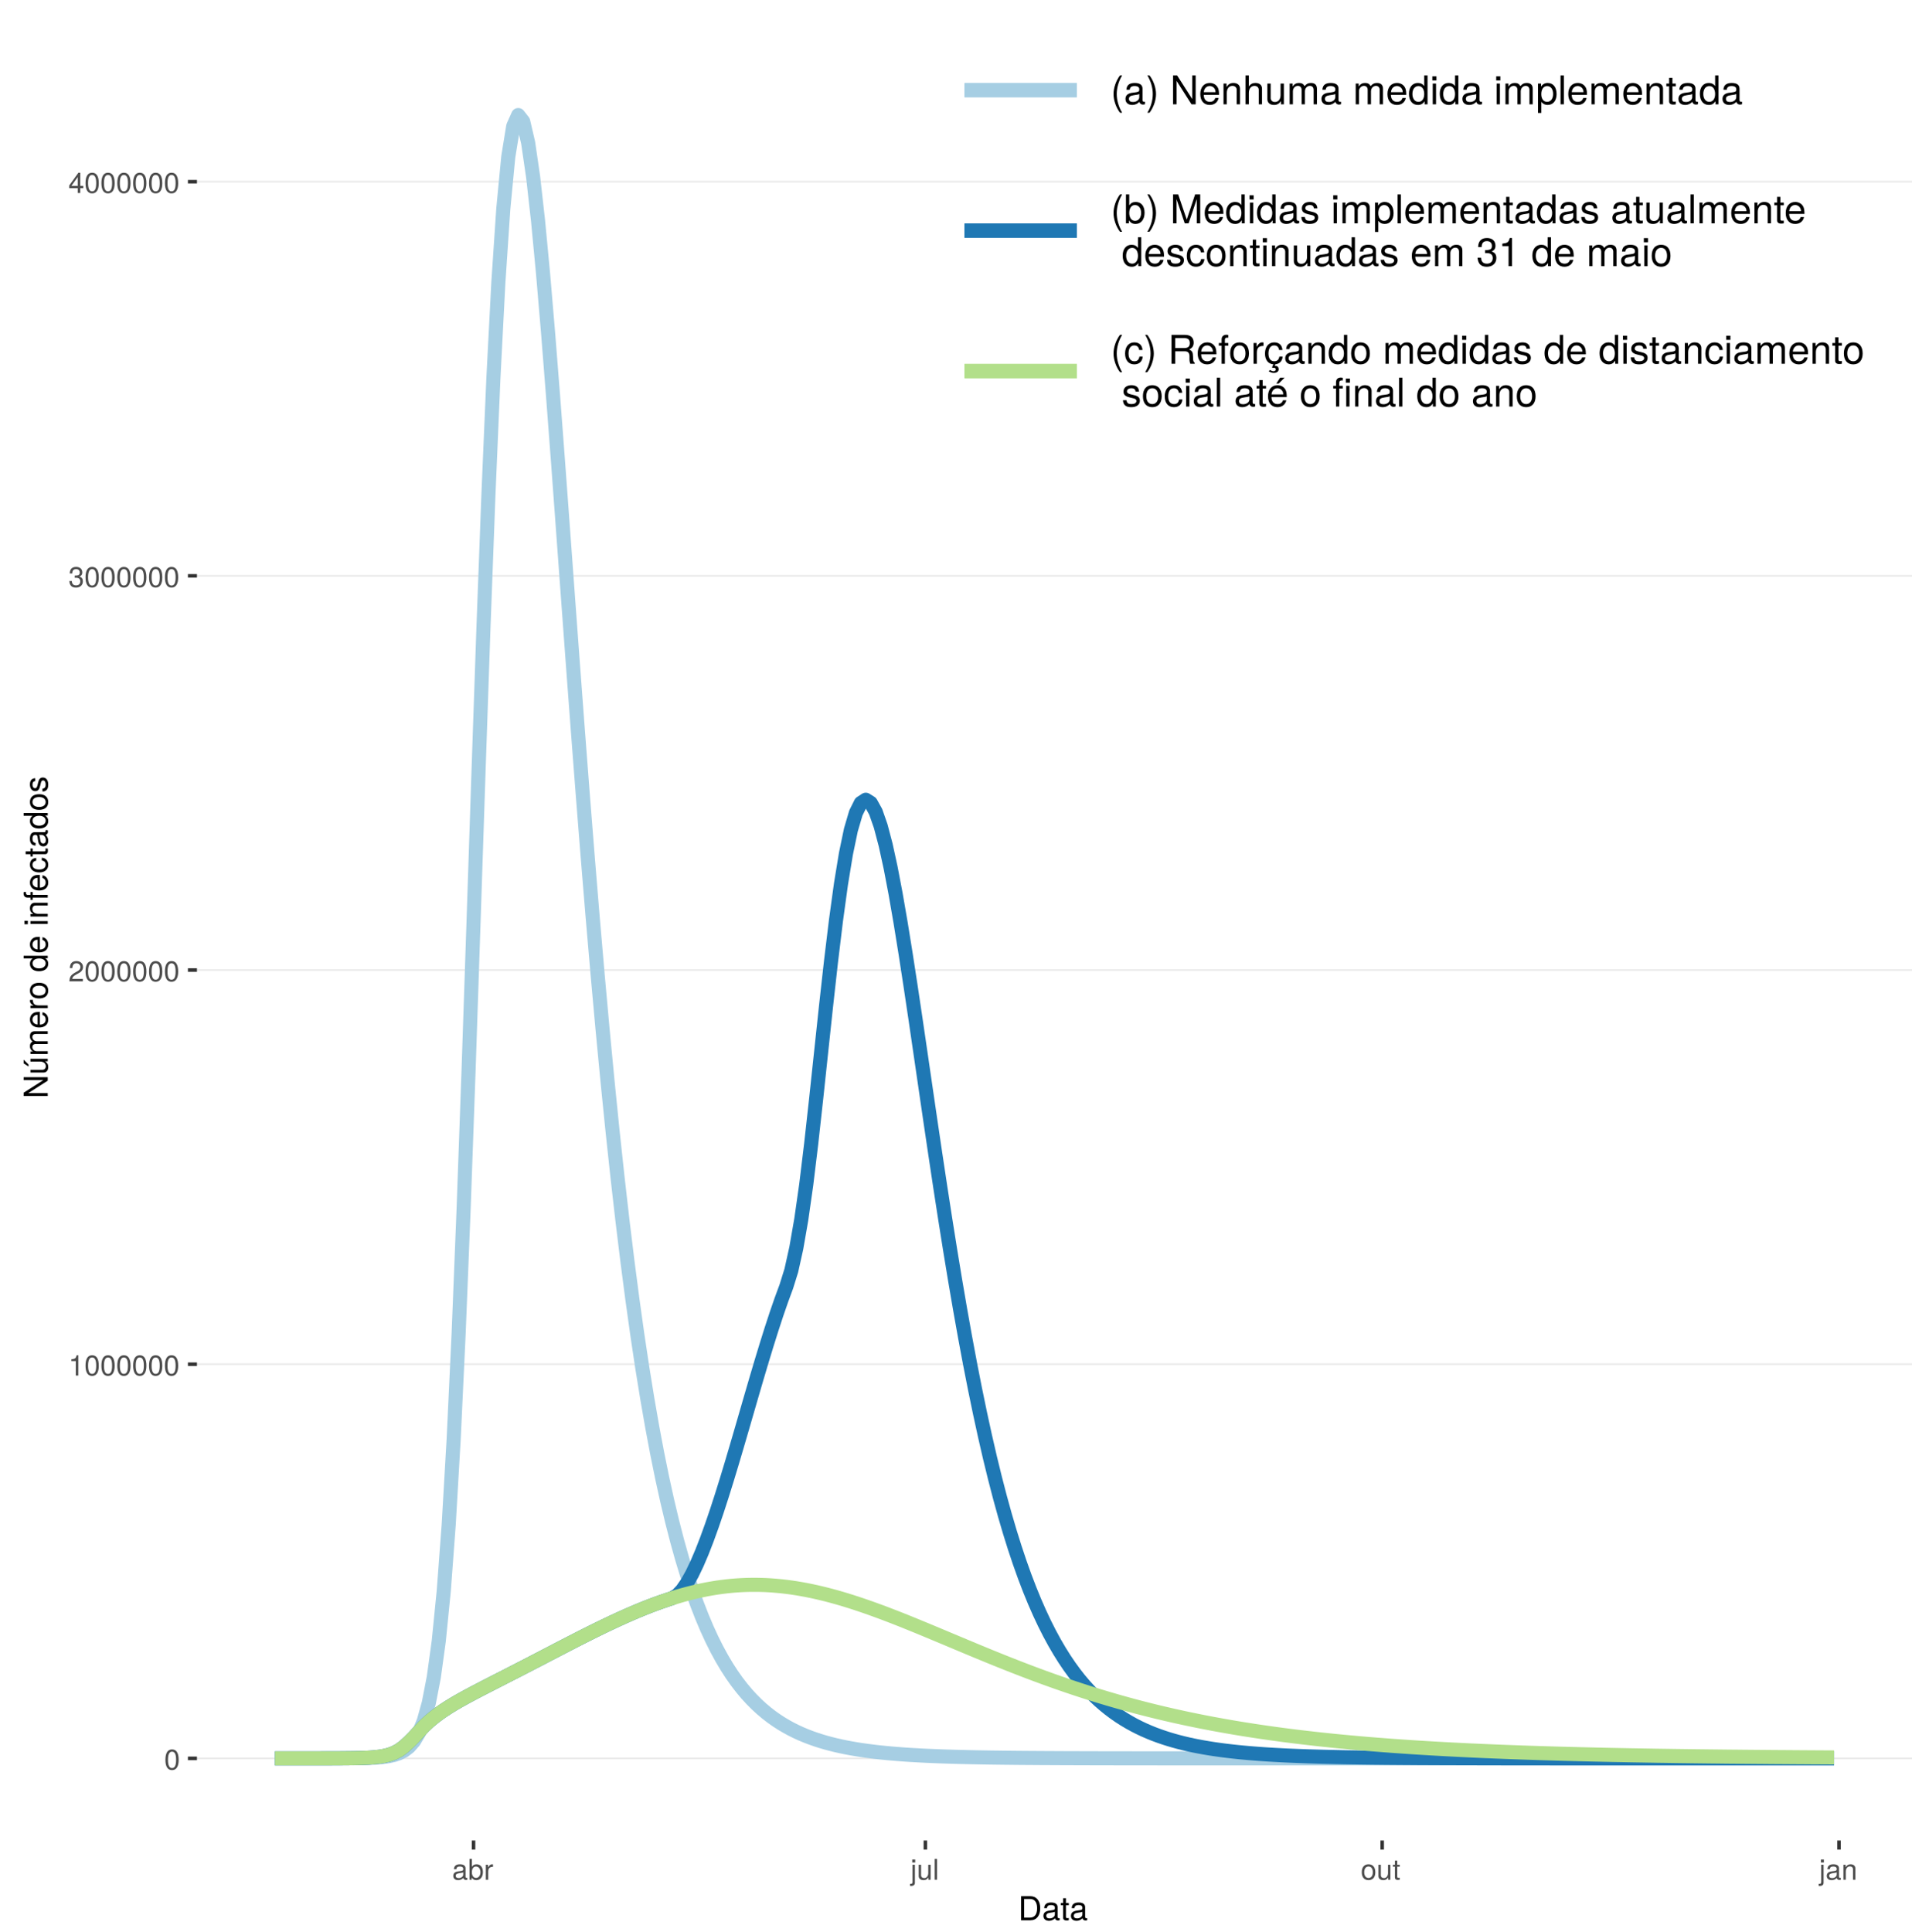 <?xml version="1.0" encoding="UTF-8"?>
<svg xmlns="http://www.w3.org/2000/svg" xmlns:xlink="http://www.w3.org/1999/xlink" width="579pt" height="585pt" viewBox="0 0 579 585" version="1.1">
<defs>
<g>
<symbol overflow="visible" id="glyph0-0">
<path style="stroke:none;" d=""/>
</symbol>
<symbol overflow="visible" id="glyph0-1">
<path style="stroke:none;" d="M 4.391 -2.953 C 4.391 -5.078 3.719 -6.141 2.375 -6.141 C 1.062 -6.141 0.375 -5.062 0.375 -3 C 0.375 -0.938 1.062 0.125 2.375 0.125 C 3.672 0.125 4.391 -0.938 4.391 -2.953 Z M 3.609 -3.016 C 3.609 -1.281 3.219 -0.5 2.359 -0.5 C 1.562 -0.5 1.156 -1.312 1.156 -3 C 1.156 -4.672 1.562 -5.469 2.375 -5.469 C 3.203 -5.469 3.609 -4.672 3.609 -3.016 Z M 3.609 -3.016 "/>
</symbol>
<symbol overflow="visible" id="glyph0-2">
<path style="stroke:none;" d="M 3 0 L 3 -6.141 L 2.5 -6.141 C 2.234 -5.188 2.062 -5.062 0.891 -4.922 L 0.891 -4.375 L 2.234 -4.375 L 2.234 0 Z M 3 0 "/>
</symbol>
<symbol overflow="visible" id="glyph0-3">
<path style="stroke:none;" d="M 4.422 -4.344 C 4.422 -5.375 3.625 -6.141 2.453 -6.141 C 1.203 -6.141 0.469 -5.5 0.438 -4.016 L 1.188 -4.016 C 1.25 -5.031 1.672 -5.469 2.438 -5.469 C 3.125 -5.469 3.641 -4.984 3.641 -4.312 C 3.641 -3.828 3.359 -3.422 2.812 -3.109 L 2.016 -2.656 C 0.734 -1.938 0.359 -1.344 0.297 0 L 4.375 0 L 4.375 -0.75 L 1.156 -0.75 C 1.234 -1.25 1.5 -1.578 2.266 -2.016 L 3.125 -2.484 C 3.984 -2.938 4.422 -3.578 4.422 -4.344 Z M 4.422 -4.344 "/>
</symbol>
<symbol overflow="visible" id="glyph0-4">
<path style="stroke:none;" d="M 4.375 -1.781 C 4.375 -2.531 4.078 -2.953 3.344 -3.219 C 3.906 -3.438 4.203 -3.828 4.203 -4.453 C 4.203 -5.5 3.5 -6.141 2.328 -6.141 C 1.094 -6.141 0.438 -5.469 0.406 -4.156 L 1.172 -4.156 C 1.188 -5.062 1.562 -5.469 2.344 -5.469 C 3.016 -5.469 3.422 -5.078 3.422 -4.422 C 3.422 -3.766 3.141 -3.5 1.906 -3.5 L 1.906 -2.859 L 2.328 -2.859 C 3.172 -2.859 3.594 -2.453 3.594 -1.781 C 3.594 -1 3.125 -0.547 2.328 -0.547 C 1.5 -0.547 1.094 -0.953 1.031 -1.859 L 0.281 -1.859 C 0.375 -0.484 1.047 0.125 2.297 0.125 C 3.562 0.125 4.375 -0.625 4.375 -1.781 Z M 4.375 -1.781 "/>
</symbol>
<symbol overflow="visible" id="glyph0-5">
<path style="stroke:none;" d="M 4.5 -1.469 L 4.5 -2.156 L 3.594 -2.156 L 3.594 -6.141 L 3.031 -6.141 L 0.25 -2.281 L 0.25 -1.469 L 2.828 -1.469 L 2.828 0 L 3.594 0 L 3.594 -1.469 Z M 2.828 -2.156 L 0.906 -2.156 L 2.828 -4.844 Z M 2.828 -2.156 "/>
</symbol>
<symbol overflow="visible" id="glyph0-6">
<path style="stroke:none;" d="M 4.625 -0.016 L 4.625 -0.562 C 4.547 -0.547 4.516 -0.547 4.469 -0.547 C 4.219 -0.547 4.078 -0.672 4.078 -0.906 L 4.078 -3.422 C 4.078 -4.234 3.5 -4.672 2.375 -4.672 C 1.281 -4.672 0.609 -4.234 0.562 -3.188 L 1.297 -3.188 C 1.344 -3.75 1.672 -4 2.359 -4 C 3 -4 3.375 -3.75 3.375 -3.328 L 3.375 -3.141 C 3.375 -2.828 3.188 -2.703 2.609 -2.625 C 1.594 -2.5 1.438 -2.469 1.156 -2.359 C 0.625 -2.141 0.359 -1.734 0.359 -1.172 C 0.359 -0.359 0.938 0.125 1.859 0.125 C 2.438 0.125 3 -0.109 3.391 -0.531 C 3.469 -0.188 3.781 0.062 4.141 0.062 C 4.281 0.062 4.391 0.047 4.625 -0.016 Z M 3.375 -1.562 C 3.375 -0.922 2.703 -0.5 2.016 -0.5 C 1.453 -0.5 1.109 -0.703 1.109 -1.188 C 1.109 -1.672 1.438 -1.875 2.203 -1.984 C 2.969 -2.094 3.125 -2.125 3.375 -2.234 Z M 3.375 -1.562 "/>
</symbol>
<symbol overflow="visible" id="glyph0-7">
<path style="stroke:none;" d="M 4.531 -2.312 C 4.531 -3.797 3.781 -4.672 2.594 -4.672 C 1.969 -4.672 1.531 -4.438 1.188 -3.922 L 1.188 -6.312 L 0.469 -6.312 L 0.469 0 L 1.109 0 L 1.109 -0.656 C 1.469 -0.125 1.922 0.125 2.547 0.125 C 3.75 0.125 4.531 -0.844 4.531 -2.312 Z M 3.781 -2.281 C 3.781 -1.25 3.234 -0.547 2.453 -0.547 C 1.688 -0.547 1.188 -1.234 1.188 -2.266 C 1.188 -3.328 1.688 -4.031 2.453 -3.984 C 3.25 -3.984 3.781 -3.297 3.781 -2.281 Z M 3.781 -2.281 "/>
</symbol>
<symbol overflow="visible" id="glyph0-8">
<path style="stroke:none;" d="M 2.781 -3.906 L 2.781 -4.641 C 2.656 -4.656 2.594 -4.672 2.5 -4.672 C 2.031 -4.672 1.672 -4.391 1.266 -3.719 L 1.266 -4.531 L 0.609 -4.531 L 0.609 0 L 1.328 0 L 1.328 -2.359 C 1.328 -3.375 1.656 -3.891 2.781 -3.906 Z M 2.781 -3.906 "/>
</symbol>
<symbol overflow="visible" id="glyph0-9">
<path style="stroke:none;" d="M 1.328 0.938 L 1.328 -4.531 L 0.609 -4.531 L 0.609 0.656 C 0.609 1.094 0.453 1.281 0.016 1.25 L -0.156 1.25 L -0.156 1.859 C -0.062 1.875 -0.031 1.891 0.094 1.891 C 0.906 1.891 1.328 1.562 1.328 0.938 Z M 1.422 -5.219 L 1.422 -6.125 L 0.516 -6.125 L 0.516 -5.219 Z M 1.422 -5.219 "/>
</symbol>
<symbol overflow="visible" id="glyph0-10">
<path style="stroke:none;" d="M 4.172 0 L 4.172 -4.531 L 3.453 -4.531 L 3.453 -2.031 C 3.453 -1.109 2.969 -0.5 2.219 -0.5 C 1.641 -0.5 1.281 -0.844 1.281 -1.391 L 1.281 -4.531 L 0.562 -4.531 L 0.562 -1.109 C 0.562 -0.359 1.125 0.125 2.016 0.125 C 2.672 0.125 3.094 -0.109 3.516 -0.703 L 3.516 0 Z M 4.172 0 "/>
</symbol>
<symbol overflow="visible" id="glyph0-11">
<path style="stroke:none;" d="M 1.312 0 L 1.312 -6.312 L 0.594 -6.312 L 0.594 0 Z M 1.312 0 "/>
</symbol>
<symbol overflow="visible" id="glyph0-12">
<path style="stroke:none;" d="M 4.422 -2.234 C 4.422 -3.797 3.656 -4.672 2.359 -4.672 C 1.078 -4.672 0.312 -3.797 0.312 -2.266 C 0.312 -0.75 1.078 0.125 2.359 0.125 C 3.641 0.125 4.422 -0.75 4.422 -2.234 Z M 3.656 -2.234 C 3.656 -1.172 3.156 -0.531 2.359 -0.531 C 1.562 -0.531 1.062 -1.172 1.062 -2.266 C 1.062 -3.359 1.562 -4 2.359 -4 C 3.172 -4 3.656 -3.375 3.656 -2.234 Z M 3.656 -2.234 "/>
</symbol>
<symbol overflow="visible" id="glyph0-13">
<path style="stroke:none;" d="M 2.203 0 L 2.203 -0.609 C 2.109 -0.578 1.984 -0.578 1.859 -0.578 C 1.547 -0.578 1.453 -0.656 1.453 -0.984 L 1.453 -3.953 L 2.203 -3.953 L 2.203 -4.531 L 1.453 -4.531 L 1.453 -5.781 L 0.734 -5.781 L 0.734 -4.531 L 0.125 -4.531 L 0.125 -3.953 L 0.734 -3.953 L 0.734 -0.656 C 0.734 -0.203 1.047 0.062 1.609 0.062 C 1.781 0.062 1.953 0.047 2.203 0 Z M 2.203 0 "/>
</symbol>
<symbol overflow="visible" id="glyph0-14">
<path style="stroke:none;" d="M 4.219 0 L 4.219 -3.422 C 4.219 -4.188 3.656 -4.672 2.781 -4.672 C 2.109 -4.672 1.672 -4.406 1.266 -3.781 L 1.266 -4.531 L 0.609 -4.531 L 0.609 0 L 1.328 0 L 1.328 -2.5 C 1.328 -3.422 1.828 -4.031 2.562 -4.031 C 3.141 -4.031 3.5 -3.688 3.5 -3.141 L 3.5 0 Z M 4.219 0 "/>
</symbol>
<symbol overflow="visible" id="glyph1-0">
<path style="stroke:none;" d=""/>
</symbol>
<symbol overflow="visible" id="glyph1-1">
<path style="stroke:none;" d="M 6.672 -3.656 C 6.672 -5.906 5.547 -7.297 3.703 -7.297 L 0.891 -7.297 L 0.891 0 L 3.703 0 C 5.547 0 6.672 -1.375 6.672 -3.656 Z M 5.734 -3.641 C 5.734 -1.797 4.984 -0.812 3.547 -0.812 L 1.812 -0.812 L 1.812 -6.469 L 3.547 -6.469 C 4.984 -6.469 5.734 -5.5 5.734 -3.641 Z M 5.734 -3.641 "/>
</symbol>
<symbol overflow="visible" id="glyph1-2">
<path style="stroke:none;" d="M 5.344 -0.016 L 5.344 -0.656 C 5.266 -0.625 5.219 -0.625 5.172 -0.625 C 4.875 -0.625 4.719 -0.781 4.719 -1.047 L 4.719 -3.953 C 4.719 -4.891 4.047 -5.391 2.75 -5.391 C 1.484 -5.391 0.703 -4.906 0.656 -3.688 L 1.484 -3.688 C 1.562 -4.328 1.938 -4.625 2.719 -4.625 C 3.469 -4.625 3.891 -4.344 3.891 -3.844 L 3.891 -3.625 C 3.891 -3.266 3.688 -3.125 3.016 -3.047 C 1.844 -2.891 1.656 -2.844 1.344 -2.719 C 0.734 -2.469 0.422 -2 0.422 -1.359 C 0.422 -0.406 1.078 0.156 2.141 0.156 C 2.812 0.156 3.453 -0.125 3.922 -0.625 C 4.016 -0.219 4.375 0.062 4.781 0.062 C 4.953 0.062 5.078 0.047 5.344 -0.016 Z M 3.891 -1.812 C 3.891 -1.062 3.125 -0.578 2.312 -0.578 C 1.672 -0.578 1.297 -0.812 1.297 -1.375 C 1.297 -1.938 1.656 -2.172 2.547 -2.297 C 3.438 -2.422 3.609 -2.453 3.891 -2.594 Z M 3.891 -1.812 "/>
</symbol>
<symbol overflow="visible" id="glyph1-3">
<path style="stroke:none;" d="M 2.547 0 L 2.547 -0.703 C 2.438 -0.672 2.297 -0.656 2.141 -0.656 C 1.781 -0.656 1.688 -0.766 1.688 -1.125 L 1.688 -4.562 L 2.547 -4.562 L 2.547 -5.234 L 1.688 -5.234 L 1.688 -6.688 L 0.844 -6.688 L 0.844 -5.234 L 0.141 -5.234 L 0.141 -4.562 L 0.844 -4.562 L 0.844 -0.766 C 0.844 -0.234 1.203 0.062 1.859 0.062 C 2.062 0.062 2.266 0.047 2.547 0 Z M 2.547 0 "/>
</symbol>
<symbol overflow="visible" id="glyph2-0">
<path style="stroke:none;" d=""/>
</symbol>
<symbol overflow="visible" id="glyph2-1">
<path style="stroke:none;" d="M 0 -6.453 L -7.297 -6.453 L -7.297 -5.578 L -1.328 -5.578 L -7.297 -1.766 L -7.297 -0.766 L 0 -0.766 L 0 -1.641 L -5.906 -1.641 L 0 -5.406 Z M 0 -6.453 "/>
</symbol>
<symbol overflow="visible" id="glyph2-2">
<path style="stroke:none;" d="M 0 -4.812 L -5.234 -4.812 L -5.234 -3.984 L -2.344 -3.984 C -1.281 -3.984 -0.578 -3.438 -0.578 -2.562 C -0.578 -1.906 -0.984 -1.484 -1.609 -1.484 L -5.234 -1.484 L -5.234 -0.656 L -1.281 -0.656 C -0.406 -0.656 0.156 -1.297 0.156 -2.312 C 0.156 -3.094 -0.125 -3.578 -0.812 -4.062 L 0 -4.062 Z M -7.297 -4.562 L -7.297 -3.438 L -5.812 -2.484 L -5.812 -3.078 Z M -7.297 -4.562 "/>
</symbol>
<symbol overflow="visible" id="glyph2-3">
<path style="stroke:none;" d="M 0 -7.594 L -3.938 -7.594 C -4.875 -7.594 -5.391 -7.078 -5.391 -6.094 C -5.391 -5.406 -5.188 -4.984 -4.594 -4.484 C -5.156 -4.188 -5.391 -3.766 -5.391 -3.078 C -5.391 -2.375 -5.125 -1.922 -4.5 -1.469 L -5.234 -1.469 L -5.234 -0.703 L 0 -0.703 L 0 -1.547 L -3.297 -1.547 C -4.047 -1.547 -4.656 -2.094 -4.656 -2.766 C -4.656 -3.391 -4.281 -3.734 -3.609 -3.734 L 0 -3.734 L 0 -4.562 L -3.297 -4.562 C -4.047 -4.562 -4.656 -5.125 -4.656 -5.812 C -4.656 -6.422 -4.266 -6.766 -3.609 -6.766 L 0 -6.766 Z M 0 -7.594 "/>
</symbol>
<symbol overflow="visible" id="glyph2-4">
<path style="stroke:none;" d="M -2.375 -5.125 C -3.141 -5.125 -3.625 -5.062 -4.016 -4.922 C -4.875 -4.578 -5.391 -3.781 -5.391 -2.797 C -5.391 -1.344 -4.312 -0.406 -2.594 -0.406 C -0.875 -0.406 0.156 -1.312 0.156 -2.781 C 0.156 -3.984 -0.531 -4.812 -1.594 -5.016 L -1.594 -4.188 C -0.906 -3.953 -0.625 -3.484 -0.625 -2.812 C -0.625 -1.938 -1.188 -1.297 -2.375 -1.266 Z M -3.125 -4.234 C -3.125 -4.234 -3.078 -4.234 -3.062 -4.234 L -3.062 -1.297 C -3.984 -1.359 -4.625 -1.953 -4.625 -2.797 C -4.625 -3.609 -3.938 -4.234 -3.125 -4.234 Z M -3.125 -4.234 "/>
</symbol>
<symbol overflow="visible" id="glyph2-5">
<path style="stroke:none;" d="M -4.516 -3.203 L -5.359 -3.203 C -5.375 -3.062 -5.391 -3 -5.391 -2.891 C -5.391 -2.344 -5.062 -1.938 -4.297 -1.453 L -5.234 -1.453 L -5.234 -0.703 L 0 -0.703 L 0 -1.531 L -2.719 -1.531 C -3.906 -1.531 -4.484 -1.922 -4.516 -3.203 Z M -4.516 -3.203 "/>
</symbol>
<symbol overflow="visible" id="glyph2-6">
<path style="stroke:none;" d="M -2.578 -5.094 C -4.391 -5.094 -5.391 -4.234 -5.391 -2.719 C -5.391 -1.25 -4.375 -0.359 -2.625 -0.359 C -0.859 -0.359 0.156 -1.234 0.156 -2.734 C 0.156 -4.203 -0.859 -5.094 -2.578 -5.094 Z M -2.594 -4.234 C -1.359 -4.234 -0.625 -3.656 -0.625 -2.734 C -0.625 -1.797 -1.344 -1.234 -2.625 -1.234 C -3.875 -1.234 -4.625 -1.797 -4.625 -2.734 C -4.625 -3.672 -3.891 -4.234 -2.594 -4.234 Z M -2.594 -4.234 "/>
</symbol>
<symbol overflow="visible" id="glyph2-7">
<path style="stroke:none;" d=""/>
</symbol>
<symbol overflow="visible" id="glyph2-8">
<path style="stroke:none;" d="M 0 -4.953 L -7.297 -4.953 L -7.297 -4.125 L -4.578 -4.125 C -5.109 -3.766 -5.391 -3.203 -5.391 -2.516 C -5.391 -1.156 -4.344 -0.266 -2.672 -0.266 C -0.906 -0.266 0.156 -1.125 0.156 -2.547 C 0.156 -3.266 -0.125 -3.766 -0.766 -4.203 L 0 -4.203 Z M -2.594 -4.125 C -1.391 -4.125 -0.625 -3.547 -0.625 -2.656 C -0.625 -1.734 -1.406 -1.125 -2.625 -1.125 C -3.844 -1.125 -4.609 -1.734 -4.609 -2.656 C -4.609 -3.547 -3.812 -4.125 -2.594 -4.125 Z M -2.594 -4.125 "/>
</symbol>
<symbol overflow="visible" id="glyph2-9">
<path style="stroke:none;" d="M 0 -1.531 L -5.234 -1.531 L -5.234 -0.703 L 0 -0.703 Z M -6.031 -1.641 L -7.062 -1.641 L -7.062 -0.594 L -6.031 -0.594 Z M -6.031 -1.641 "/>
</symbol>
<symbol overflow="visible" id="glyph2-10">
<path style="stroke:none;" d="M 0 -4.875 L -3.953 -4.875 C -4.828 -4.875 -5.391 -4.219 -5.391 -3.203 C -5.391 -2.438 -5.094 -1.938 -4.359 -1.469 L -5.234 -1.469 L -5.234 -0.703 L 0 -0.703 L 0 -1.531 L -2.891 -1.531 C -3.953 -1.531 -4.656 -2.109 -4.656 -2.953 C -4.656 -3.625 -4.266 -4.047 -3.625 -4.047 L 0 -4.047 Z M 0 -4.875 "/>
</symbol>
<symbol overflow="visible" id="glyph2-11">
<path style="stroke:none;" d="M -4.562 -2.578 L -5.234 -2.578 L -5.234 -1.703 L -6.062 -1.703 C -6.406 -1.703 -6.594 -1.906 -6.594 -2.297 C -6.594 -2.359 -6.594 -2.391 -6.578 -2.578 L -7.266 -2.578 C -7.312 -2.391 -7.312 -2.281 -7.312 -2.109 C -7.312 -1.344 -6.875 -0.875 -6.125 -0.875 L -5.234 -0.875 L -5.234 -0.188 L -4.562 -0.188 L -4.562 -0.875 L 0 -0.875 L 0 -1.703 L -4.562 -1.703 Z M -4.562 -2.578 "/>
</symbol>
<symbol overflow="visible" id="glyph2-12">
<path style="stroke:none;" d="M -1.797 -4.766 L -1.797 -3.938 C -0.953 -3.797 -0.625 -3.359 -0.625 -2.656 C -0.625 -1.734 -1.328 -1.188 -2.562 -1.188 C -3.875 -1.188 -4.625 -1.719 -4.625 -2.625 C -4.625 -3.328 -4.203 -3.766 -3.484 -3.875 L -3.484 -4.703 C -4.766 -4.609 -5.391 -3.812 -5.391 -2.641 C -5.391 -1.234 -4.312 -0.312 -2.562 -0.312 C -0.875 -0.312 0.156 -1.203 0.156 -2.625 C 0.156 -3.875 -0.594 -4.672 -1.797 -4.766 Z M -1.797 -4.766 "/>
</symbol>
<symbol overflow="visible" id="glyph2-13">
<path style="stroke:none;" d="M 0 -2.547 L -0.703 -2.547 C -0.672 -2.438 -0.656 -2.297 -0.656 -2.141 C -0.656 -1.781 -0.766 -1.688 -1.125 -1.688 L -4.562 -1.688 L -4.562 -2.547 L -5.234 -2.547 L -5.234 -1.688 L -6.688 -1.688 L -6.688 -0.844 L -5.234 -0.844 L -5.234 -0.141 L -4.562 -0.141 L -4.562 -0.844 L -0.766 -0.844 C -0.234 -0.844 0.062 -1.203 0.062 -1.859 C 0.062 -2.062 0.047 -2.266 0 -2.547 Z M 0 -2.547 "/>
</symbol>
<symbol overflow="visible" id="glyph2-14">
<path style="stroke:none;" d="M -0.016 -5.344 L -0.656 -5.344 C -0.625 -5.266 -0.625 -5.219 -0.625 -5.172 C -0.625 -4.875 -0.781 -4.719 -1.047 -4.719 L -3.953 -4.719 C -4.891 -4.719 -5.391 -4.047 -5.391 -2.75 C -5.391 -1.484 -4.906 -0.703 -3.688 -0.656 L -3.688 -1.484 C -4.328 -1.562 -4.625 -1.938 -4.625 -2.719 C -4.625 -3.469 -4.344 -3.891 -3.844 -3.891 L -3.625 -3.891 C -3.266 -3.891 -3.125 -3.688 -3.047 -3.016 C -2.891 -1.844 -2.844 -1.656 -2.719 -1.344 C -2.469 -0.734 -2 -0.422 -1.359 -0.422 C -0.406 -0.422 0.156 -1.078 0.156 -2.141 C 0.156 -2.812 -0.125 -3.453 -0.625 -3.922 C -0.219 -4.016 0.062 -4.375 0.062 -4.781 C 0.062 -4.953 0.047 -5.078 -0.016 -5.344 Z M -1.812 -3.891 C -1.062 -3.891 -0.578 -3.125 -0.578 -2.312 C -0.578 -1.672 -0.812 -1.297 -1.375 -1.297 C -1.938 -1.297 -2.172 -1.656 -2.297 -2.547 C -2.422 -3.438 -2.453 -3.609 -2.594 -3.891 Z M -1.812 -3.891 "/>
</symbol>
<symbol overflow="visible" id="glyph2-15">
<path style="stroke:none;" d="M -1.469 -4.594 C -2.25 -4.594 -2.641 -4.156 -2.891 -3.109 L -3.078 -2.312 C -3.234 -1.625 -3.453 -1.344 -3.828 -1.344 C -4.312 -1.344 -4.625 -1.766 -4.625 -2.453 C -4.625 -3.125 -4.328 -3.484 -3.781 -3.5 L -3.781 -4.375 C -4.812 -4.375 -5.391 -3.688 -5.391 -2.484 C -5.391 -1.266 -4.766 -0.469 -3.797 -0.469 C -2.969 -0.469 -2.578 -0.891 -2.281 -2.125 L -2.094 -2.906 C -1.953 -3.484 -1.781 -3.719 -1.406 -3.719 C -0.906 -3.719 -0.625 -3.234 -0.625 -2.5 C -0.625 -1.75 -0.797 -1.328 -1.594 -1.219 L -1.594 -0.344 C -0.391 -0.375 0.156 -1.062 0.156 -2.438 C 0.156 -3.75 -0.453 -4.594 -1.469 -4.594 Z M -1.469 -4.594 "/>
</symbol>
<symbol overflow="visible" id="glyph3-0">
<path style="stroke:none;" d=""/>
</symbol>
<symbol overflow="visible" id="glyph3-1">
<path style="stroke:none;" d="M 3.484 2.547 C 2.438 0.828 1.844 -1.188 1.844 -3.109 C 1.844 -5.016 2.438 -7.047 3.484 -8.75 L 2.828 -8.75 C 1.625 -7.172 0.875 -4.984 0.875 -3.109 C 0.875 -1.219 1.625 0.969 2.828 2.547 Z M 3.484 2.547 "/>
</symbol>
<symbol overflow="visible" id="glyph3-2">
<path style="stroke:none;" d="M 6.422 -0.031 L 6.422 -0.781 C 6.312 -0.75 6.266 -0.75 6.203 -0.75 C 5.859 -0.75 5.656 -0.938 5.656 -1.25 L 5.656 -4.75 C 5.656 -5.875 4.844 -6.469 3.297 -6.469 C 1.781 -6.469 0.844 -5.875 0.781 -4.422 L 1.781 -4.422 C 1.875 -5.203 2.328 -5.547 3.266 -5.547 C 4.156 -5.547 4.672 -5.203 4.672 -4.609 L 4.672 -4.344 C 4.672 -3.922 4.422 -3.75 3.625 -3.641 C 2.203 -3.469 1.984 -3.422 1.609 -3.266 C 0.875 -2.969 0.5 -2.406 0.5 -1.625 C 0.5 -0.484 1.297 0.188 2.562 0.188 C 3.375 0.188 4.156 -0.156 4.703 -0.75 C 4.812 -0.266 5.25 0.078 5.734 0.078 C 5.938 0.078 6.094 0.062 6.422 -0.031 Z M 4.672 -2.172 C 4.672 -1.266 3.75 -0.703 2.781 -0.703 C 2 -0.703 1.547 -0.969 1.547 -1.656 C 1.547 -2.312 1.984 -2.609 3.062 -2.766 C 4.109 -2.906 4.328 -2.953 4.672 -3.109 Z M 4.672 -2.172 "/>
</symbol>
<symbol overflow="visible" id="glyph3-3">
<path style="stroke:none;" d="M 3.078 -3.094 C 3.078 -4.984 2.312 -7.172 1.109 -8.75 L 0.453 -8.75 C 1.516 -7.031 2.094 -5.016 2.094 -3.094 C 2.094 -1.188 1.516 0.844 0.453 2.547 L 1.109 2.547 C 2.312 0.969 3.078 -1.219 3.078 -3.094 Z M 3.078 -3.094 "/>
</symbol>
<symbol overflow="visible" id="glyph3-4">
<path style="stroke:none;" d=""/>
</symbol>
<symbol overflow="visible" id="glyph3-5">
<path style="stroke:none;" d="M 7.75 0 L 7.75 -8.75 L 6.703 -8.75 L 6.703 -1.594 L 2.125 -8.75 L 0.906 -8.75 L 0.906 0 L 1.969 0 L 1.969 -7.094 L 6.484 0 Z M 7.75 0 "/>
</symbol>
<symbol overflow="visible" id="glyph3-6">
<path style="stroke:none;" d="M 6.156 -2.859 C 6.156 -3.766 6.078 -4.344 5.906 -4.812 C 5.5 -5.844 4.531 -6.469 3.359 -6.469 C 1.609 -6.469 0.484 -5.172 0.484 -3.109 C 0.484 -1.047 1.578 0.188 3.344 0.188 C 4.781 0.188 5.766 -0.641 6.031 -1.906 L 5.016 -1.906 C 4.734 -1.078 4.172 -0.75 3.375 -0.75 C 2.328 -0.75 1.547 -1.422 1.531 -2.859 Z M 5.094 -3.75 C 5.094 -3.75 5.094 -3.703 5.078 -3.672 L 1.547 -3.672 C 1.625 -4.781 2.344 -5.547 3.344 -5.547 C 4.328 -5.547 5.094 -4.734 5.094 -3.75 Z M 5.094 -3.75 "/>
</symbol>
<symbol overflow="visible" id="glyph3-7">
<path style="stroke:none;" d="M 5.844 0 L 5.844 -4.75 C 5.844 -5.797 5.062 -6.469 3.859 -6.469 C 2.922 -6.469 2.312 -6.109 1.766 -5.234 L 1.766 -6.281 L 0.844 -6.281 L 0.844 0 L 1.844 0 L 1.844 -3.469 C 1.844 -4.75 2.531 -5.594 3.547 -5.594 C 4.344 -5.594 4.844 -5.109 4.844 -4.359 L 4.844 0 Z M 5.844 0 "/>
</symbol>
<symbol overflow="visible" id="glyph3-8">
<path style="stroke:none;" d="M 5.828 0 L 5.828 -4.75 C 5.828 -5.812 5.078 -6.469 3.859 -6.469 C 2.969 -6.469 2.422 -6.188 1.844 -5.422 L 1.844 -8.75 L 0.844 -8.75 L 0.844 0 L 1.844 0 L 1.844 -3.469 C 1.844 -4.75 2.516 -5.594 3.547 -5.594 C 4.25 -5.594 4.844 -5.188 4.844 -4.359 L 4.844 0 Z M 5.828 0 "/>
</symbol>
<symbol overflow="visible" id="glyph3-9">
<path style="stroke:none;" d="M 5.781 0 L 5.781 -6.281 L 4.781 -6.281 L 4.781 -2.812 C 4.781 -1.531 4.109 -0.703 3.078 -0.703 C 2.281 -0.703 1.781 -1.172 1.781 -1.938 L 1.781 -6.281 L 0.781 -6.281 L 0.781 -1.531 C 0.781 -0.484 1.562 0.188 2.781 0.188 C 3.703 0.188 4.297 -0.141 4.891 -0.969 L 4.891 0 Z M 5.781 0 "/>
</symbol>
<symbol overflow="visible" id="glyph3-10">
<path style="stroke:none;" d="M 9.125 0 L 9.125 -4.719 C 9.125 -5.844 8.5 -6.469 7.312 -6.469 C 6.484 -6.469 5.969 -6.219 5.391 -5.516 C 5.016 -6.188 4.516 -6.469 3.703 -6.469 C 2.859 -6.469 2.297 -6.156 1.766 -5.406 L 1.766 -6.281 L 0.859 -6.281 L 0.859 0 L 1.844 0 L 1.844 -3.953 C 1.844 -4.859 2.516 -5.594 3.328 -5.594 C 4.062 -5.594 4.484 -5.141 4.484 -4.328 L 4.484 0 L 5.484 0 L 5.484 -3.953 C 5.484 -4.859 6.156 -5.594 6.969 -5.594 C 7.703 -5.594 8.125 -5.125 8.125 -4.328 L 8.125 0 Z M 9.125 0 "/>
</symbol>
<symbol overflow="visible" id="glyph3-11">
<path style="stroke:none;" d="M 5.938 0 L 5.938 -8.75 L 4.938 -8.75 L 4.938 -5.5 C 4.531 -6.125 3.859 -6.469 3.016 -6.469 C 1.375 -6.469 0.312 -5.203 0.312 -3.203 C 0.312 -1.078 1.359 0.188 3.047 0.188 C 3.906 0.188 4.516 -0.141 5.047 -0.922 L 5.047 0 Z M 4.938 -3.125 C 4.938 -1.672 4.25 -0.75 3.188 -0.75 C 2.094 -0.75 1.359 -1.688 1.359 -3.141 C 1.359 -4.609 2.094 -5.531 3.188 -5.531 C 4.266 -5.531 4.938 -4.578 4.938 -3.125 Z M 4.938 -3.125 "/>
</symbol>
<symbol overflow="visible" id="glyph3-12">
<path style="stroke:none;" d="M 1.844 0 L 1.844 -6.281 L 0.844 -6.281 L 0.844 0 Z M 1.969 -7.234 L 1.969 -8.484 L 0.719 -8.484 L 0.719 -7.234 Z M 1.969 -7.234 "/>
</symbol>
<symbol overflow="visible" id="glyph3-13">
<path style="stroke:none;" d="M 6.281 -3.078 C 6.281 -5.203 5.25 -6.469 3.578 -6.469 C 2.719 -6.469 2.047 -6.078 1.578 -5.344 L 1.578 -6.281 L 0.656 -6.281 L 0.656 2.609 L 1.656 2.609 L 1.656 -0.75 C 2.188 -0.109 2.766 0.188 3.594 0.188 C 5.203 0.188 6.281 -1.078 6.281 -3.078 Z M 5.234 -3.109 C 5.234 -1.688 4.5 -0.75 3.406 -0.75 C 2.359 -0.75 1.656 -1.625 1.656 -3.094 C 1.656 -4.578 2.359 -5.531 3.406 -5.531 C 4.516 -5.531 5.234 -4.609 5.234 -3.109 Z M 5.234 -3.109 "/>
</symbol>
<symbol overflow="visible" id="glyph3-14">
<path style="stroke:none;" d="M 1.812 0 L 1.812 -8.75 L 0.812 -8.75 L 0.812 0 Z M 1.812 0 "/>
</symbol>
<symbol overflow="visible" id="glyph3-15">
<path style="stroke:none;" d="M 3.047 0 L 3.047 -0.844 C 2.922 -0.797 2.766 -0.797 2.562 -0.797 C 2.141 -0.797 2.016 -0.906 2.016 -1.359 L 2.016 -5.469 L 3.047 -5.469 L 3.047 -6.281 L 2.016 -6.281 L 2.016 -8.016 L 1.016 -8.016 L 1.016 -6.281 L 0.172 -6.281 L 0.172 -5.469 L 1.016 -5.469 L 1.016 -0.906 C 1.016 -0.281 1.453 0.078 2.234 0.078 C 2.469 0.078 2.719 0.062 3.047 0 Z M 3.047 0 "/>
</symbol>
<symbol overflow="visible" id="glyph3-16">
<path style="stroke:none;" d="M 6.281 -3.219 C 6.281 -5.25 5.25 -6.469 3.594 -6.469 C 2.719 -6.469 2.109 -6.141 1.641 -5.438 L 1.641 -8.75 L 0.641 -8.75 L 0.641 0 L 1.547 0 L 1.547 -0.906 C 2.031 -0.172 2.656 0.188 3.547 0.188 C 5.203 0.188 6.281 -1.172 6.281 -3.219 Z M 5.234 -3.156 C 5.234 -1.734 4.484 -0.75 3.391 -0.75 C 2.344 -0.75 1.641 -1.719 1.641 -3.141 C 1.641 -4.625 2.344 -5.578 3.391 -5.531 C 4.516 -5.531 5.234 -4.562 5.234 -3.156 Z M 5.234 -3.156 "/>
</symbol>
<symbol overflow="visible" id="glyph3-17">
<path style="stroke:none;" d="M 9.125 0 L 9.125 -8.75 L 7.578 -8.75 L 5.047 -1.125 L 2.453 -8.75 L 0.906 -8.75 L 0.906 0 L 1.953 0 L 1.953 -7.328 L 4.438 0 L 5.609 0 L 8.078 -7.328 L 8.078 0 Z M 9.125 0 "/>
</symbol>
<symbol overflow="visible" id="glyph3-18">
<path style="stroke:none;" d="M 5.516 -1.766 C 5.516 -2.703 4.984 -3.172 3.734 -3.469 L 2.766 -3.703 C 1.953 -3.891 1.609 -4.156 1.609 -4.594 C 1.609 -5.172 2.125 -5.547 2.938 -5.547 C 3.75 -5.547 4.172 -5.203 4.203 -4.531 L 5.25 -4.531 C 5.25 -5.766 4.422 -6.469 2.969 -6.469 C 1.516 -6.469 0.562 -5.719 0.562 -4.547 C 0.562 -3.562 1.062 -3.094 2.562 -2.734 L 3.484 -2.516 C 4.188 -2.344 4.469 -2.141 4.469 -1.688 C 4.469 -1.094 3.875 -0.75 3 -0.75 C 2.094 -0.75 1.594 -0.953 1.469 -1.922 L 0.406 -1.922 C 0.453 -0.469 1.266 0.188 2.922 0.188 C 4.5 0.188 5.516 -0.547 5.516 -1.766 Z M 5.516 -1.766 "/>
</symbol>
<symbol overflow="visible" id="glyph3-19">
<path style="stroke:none;" d="M 5.719 -2.156 L 4.719 -2.156 C 4.547 -1.156 4.031 -0.75 3.188 -0.75 C 2.078 -0.75 1.422 -1.594 1.422 -3.078 C 1.422 -4.656 2.062 -5.547 3.156 -5.547 C 4 -5.547 4.531 -5.047 4.641 -4.172 L 5.656 -4.172 C 5.531 -5.719 4.578 -6.469 3.172 -6.469 C 1.469 -6.469 0.375 -5.172 0.375 -3.078 C 0.375 -1.062 1.453 0.188 3.156 0.188 C 4.656 0.188 5.609 -0.719 5.719 -2.156 Z M 5.719 -2.156 "/>
</symbol>
<symbol overflow="visible" id="glyph3-20">
<path style="stroke:none;" d="M 6.125 -3.094 C 6.125 -5.266 5.078 -6.469 3.266 -6.469 C 1.5 -6.469 0.438 -5.25 0.438 -3.141 C 0.438 -1.031 1.484 0.188 3.281 0.188 C 5.047 0.188 6.125 -1.031 6.125 -3.094 Z M 5.078 -3.109 C 5.078 -1.625 4.375 -0.75 3.281 -0.75 C 2.156 -0.75 1.469 -1.625 1.469 -3.141 C 1.469 -4.656 2.156 -5.547 3.281 -5.547 C 4.406 -5.547 5.078 -4.672 5.078 -3.109 Z M 5.078 -3.109 "/>
</symbol>
<symbol overflow="visible" id="glyph3-21">
<path style="stroke:none;" d="M 6.078 -2.469 C 6.078 -3.5 5.656 -4.109 4.625 -4.453 C 5.422 -4.766 5.812 -5.312 5.812 -6.172 C 5.812 -7.625 4.844 -8.516 3.234 -8.516 C 1.516 -8.516 0.594 -7.578 0.562 -5.766 L 1.625 -5.766 C 1.641 -7.016 2.156 -7.578 3.234 -7.578 C 4.172 -7.578 4.734 -7.031 4.734 -6.125 C 4.734 -5.219 4.344 -4.844 2.656 -4.844 L 2.656 -3.953 L 3.234 -3.953 C 4.391 -3.953 4.984 -3.406 4.984 -2.453 C 4.984 -1.391 4.328 -0.75 3.234 -0.75 C 2.078 -0.75 1.516 -1.328 1.438 -2.562 L 0.391 -2.562 C 0.516 -0.672 1.453 0.188 3.188 0.188 C 4.938 0.188 6.078 -0.859 6.078 -2.469 Z M 6.078 -2.469 "/>
</symbol>
<symbol overflow="visible" id="glyph3-22">
<path style="stroke:none;" d="M 4.156 0 L 4.156 -8.516 L 3.469 -8.516 C 3.094 -7.203 2.859 -7.016 1.219 -6.812 L 1.219 -6.062 L 3.109 -6.062 L 3.109 0 Z M 4.156 0 "/>
</symbol>
<symbol overflow="visible" id="glyph3-23">
<path style="stroke:none;" d="M 8.141 0 L 8.141 -0.281 C 7.734 -0.562 7.625 -0.875 7.625 -2.047 C 7.594 -3.484 7.375 -3.906 6.438 -4.312 C 7.422 -4.797 7.812 -5.406 7.812 -6.406 C 7.812 -7.922 6.859 -8.75 5.141 -8.75 L 1.109 -8.75 L 1.109 0 L 2.234 0 L 2.234 -3.766 L 5.109 -3.766 C 6.094 -3.766 6.562 -3.281 6.547 -2.203 L 6.547 -1.422 C 6.531 -0.891 6.641 -0.359 6.797 0 Z M 6.641 -6.25 C 6.641 -5.219 6.125 -4.75 4.938 -4.75 L 2.234 -4.75 L 2.234 -7.766 L 4.938 -7.766 C 6.188 -7.766 6.641 -7.234 6.641 -6.25 Z M 6.641 -6.25 "/>
</symbol>
<symbol overflow="visible" id="glyph3-24">
<path style="stroke:none;" d="M 3.094 -5.469 L 3.094 -6.281 L 2.047 -6.281 L 2.047 -7.266 C 2.047 -7.688 2.297 -7.906 2.75 -7.906 C 2.828 -7.906 2.875 -7.906 3.094 -7.891 L 3.094 -8.719 C 2.875 -8.766 2.734 -8.781 2.531 -8.781 C 1.609 -8.781 1.062 -8.25 1.062 -7.359 L 1.062 -6.281 L 0.219 -6.281 L 0.219 -5.469 L 1.062 -5.469 L 1.062 0 L 2.047 0 L 2.047 -5.469 Z M 3.094 -5.469 "/>
</symbol>
<symbol overflow="visible" id="glyph3-25">
<path style="stroke:none;" d="M 3.859 -5.406 L 3.859 -6.438 C 3.688 -6.453 3.594 -6.469 3.469 -6.469 C 2.812 -6.469 2.328 -6.078 1.75 -5.141 L 1.75 -6.281 L 0.844 -6.281 L 0.844 0 L 1.844 0 L 1.844 -3.266 C 1.844 -4.688 2.297 -5.391 3.859 -5.406 Z M 3.859 -5.406 "/>
</symbol>
<symbol overflow="visible" id="glyph3-26">
<path style="stroke:none;" d="M 5.719 -2.156 L 4.719 -2.156 C 4.547 -1.156 4.031 -0.75 3.188 -0.75 C 2.078 -0.75 1.422 -1.594 1.422 -3.078 C 1.422 -4.656 2.062 -5.547 3.156 -5.547 C 4 -5.547 4.531 -5.047 4.641 -4.172 L 5.656 -4.172 C 5.531 -5.719 4.578 -6.469 3.172 -6.469 C 1.469 -6.469 0.375 -5.172 0.375 -3.078 C 0.375 -1.156 1.344 0.047 2.906 0.172 L 2.5 1.109 L 2.703 1.25 C 2.859 1.219 2.922 1.203 3.078 1.203 C 3.422 1.203 3.625 1.453 3.625 1.734 C 3.625 2.047 3.344 2.266 2.969 2.266 C 2.656 2.266 2.453 2.203 1.906 1.922 L 1.797 1.875 L 1.547 2.359 C 2.297 2.672 2.578 2.766 3.047 2.766 C 3.953 2.766 4.531 2.328 4.531 1.641 C 4.531 1.125 4.172 0.641 3.578 0.641 L 3.297 0.641 L 3.484 0.172 C 4.797 0.031 5.609 -0.828 5.719 -2.156 Z M 5.719 -2.156 "/>
</symbol>
<symbol overflow="visible" id="glyph3-27">
<path style="stroke:none;" d="M 6.156 -2.859 C 6.156 -3.766 6.078 -4.344 5.906 -4.812 C 5.5 -5.844 4.531 -6.469 3.359 -6.469 C 1.609 -6.469 0.484 -5.172 0.484 -3.109 C 0.484 -1.047 1.578 0.188 3.344 0.188 C 4.781 0.188 5.766 -0.641 6.031 -1.906 L 5.016 -1.906 C 4.734 -1.078 4.172 -0.75 3.375 -0.75 C 2.328 -0.75 1.547 -1.422 1.531 -2.859 Z M 5.094 -3.75 C 5.094 -3.75 5.094 -3.703 5.078 -3.672 L 1.547 -3.672 C 1.625 -4.781 2.344 -5.547 3.344 -5.547 C 4.328 -5.547 5.094 -4.734 5.094 -3.75 Z M 5.516 -8.75 L 4.156 -8.75 L 3 -6.969 L 3.719 -6.969 Z M 5.516 -8.75 "/>
</symbol>
<symbol overflow="visible" id="glyph3-28">
<path style="stroke:none;" d="M 3.094 -5.469 L 3.094 -6.281 L 2.047 -6.281 L 2.047 -7.266 C 2.047 -7.688 2.297 -7.906 2.75 -7.906 C 2.828 -7.906 2.875 -7.906 3.094 -7.891 L 3.094 -8.719 C 2.875 -8.766 2.734 -8.781 2.531 -8.781 C 1.609 -8.781 1.062 -8.25 1.062 -7.359 L 1.062 -6.281 L 0.219 -6.281 L 0.219 -5.469 L 1.062 -5.469 L 1.062 0 L 2.047 0 L 2.047 -5.469 Z M 5.141 0 L 5.141 -6.281 L 4.156 -6.281 L 4.156 0 Z M 5.281 -7.234 L 5.281 -8.484 L 4.031 -8.484 L 4.031 -7.234 Z M 5.281 -7.234 "/>
</symbol>
</g>
<clipPath id="clip1">
  <path d="M 59.645 9.961 L 579 9.961 L 579 557.328 L 59.645 557.328 Z M 59.645 9.961 "/>
</clipPath>
<clipPath id="clip2">
  <path d="M 59.645 532 L 579 532 L 579 533 L 59.645 533 Z M 59.645 532 "/>
</clipPath>
<clipPath id="clip3">
  <path d="M 59.645 412 L 579 412 L 579 414 L 59.645 414 Z M 59.645 412 "/>
</clipPath>
<clipPath id="clip4">
  <path d="M 59.645 293 L 579 293 L 579 294 L 59.645 294 Z M 59.645 293 "/>
</clipPath>
<clipPath id="clip5">
  <path d="M 59.645 174 L 579 174 L 579 175 L 59.645 175 Z M 59.645 174 "/>
</clipPath>
<clipPath id="clip6">
  <path d="M 59.645 54 L 579 54 L 579 56 L 59.645 56 Z M 59.645 54 "/>
</clipPath>
</defs>
<g id="surface9235">
<rect x="0" y="0" width="579" height="585" style="fill:rgb(100%,100%,100%);fill-opacity:1;stroke:none;"/>
<rect x="0" y="0" width="579" height="585" style="fill:rgb(100%,100%,100%);fill-opacity:1;stroke:none;"/>
<path style="fill:none;stroke-width:1.067;stroke-linecap:round;stroke-linejoin:round;stroke:rgb(100%,100%,100%);stroke-opacity:1;stroke-miterlimit:10;" d="M 0 585 L 579 585 L 579 0 L 0 0 Z M 0 585 "/>
<g clip-path="url(#clip1)" clip-rule="nonzero">
<path style=" stroke:none;fill-rule:nonzero;fill:rgb(100%,100%,100%);fill-opacity:1;" d="M 59.645 557.328 L 579 557.328 L 579 9.961 L 59.645 9.961 Z M 59.645 557.328 "/>
</g>
<g clip-path="url(#clip2)" clip-rule="nonzero">
<path style="fill:none;stroke-width:0.533;stroke-linecap:butt;stroke-linejoin:round;stroke:rgb(92.157%,92.157%,92.157%);stroke-opacity:1;stroke-miterlimit:10;" d="M 59.645 532.449 L 579 532.449 "/>
</g>
<g clip-path="url(#clip3)" clip-rule="nonzero">
<path style="fill:none;stroke-width:0.533;stroke-linecap:butt;stroke-linejoin:round;stroke:rgb(92.157%,92.157%,92.157%);stroke-opacity:1;stroke-miterlimit:10;" d="M 59.645 413.09 L 579 413.09 "/>
</g>
<g clip-path="url(#clip4)" clip-rule="nonzero">
<path style="fill:none;stroke-width:0.533;stroke-linecap:butt;stroke-linejoin:round;stroke:rgb(92.157%,92.157%,92.157%);stroke-opacity:1;stroke-miterlimit:10;" d="M 59.645 293.73 L 579 293.73 "/>
</g>
<g clip-path="url(#clip5)" clip-rule="nonzero">
<path style="fill:none;stroke-width:0.533;stroke-linecap:butt;stroke-linejoin:round;stroke:rgb(92.157%,92.157%,92.157%);stroke-opacity:1;stroke-miterlimit:10;" d="M 59.645 174.375 L 579 174.375 "/>
</g>
<g clip-path="url(#clip6)" clip-rule="nonzero">
<path style="fill:none;stroke-width:0.533;stroke-linecap:butt;stroke-linejoin:round;stroke:rgb(92.157%,92.157%,92.157%);stroke-opacity:1;stroke-miterlimit:10;" d="M 59.645 55.016 L 579 55.016 "/>
</g>
<path style="fill:none;stroke-width:4.268;stroke-linecap:butt;stroke-linejoin:round;stroke:rgb(65.098%,80.784%,89.02%);stroke-opacity:1;stroke-miterlimit:10;" d="M 83.254 532.449 L 93.777 532.449 L 95.281 532.445 L 98.289 532.445 L 99.793 532.441 L 101.297 532.441 L 102.801 532.438 L 104.305 532.43 L 105.805 532.422 L 107.309 532.406 L 108.812 532.387 L 110.316 532.355 L 111.82 532.312 L 113.324 532.242 L 114.828 532.141 L 116.332 531.984 L 117.836 531.754 L 119.34 531.41 L 120.844 530.895 L 122.348 530.125 L 123.852 528.977 L 125.355 527.27 L 126.859 524.746 L 128.359 521.035 L 129.863 515.633 L 131.367 507.867 L 132.871 496.91 L 134.375 481.824 L 135.879 461.672 L 137.383 435.742 L 138.887 403.773 L 140.391 366.172 L 141.895 324.074 L 143.398 279.246 L 144.902 233.824 L 146.406 190.008 L 147.91 149.762 L 149.41 114.613 L 150.914 85.586 L 152.418 63.184 L 153.922 47.477 L 155.426 38.199 L 156.93 34.844 L 158.434 36.766 L 159.938 43.242 L 161.441 53.543 L 162.945 66.961 L 164.449 82.828 L 165.953 100.551 L 167.457 119.598 L 168.961 139.512 L 170.461 159.902 L 171.965 180.445 L 173.469 200.875 L 174.973 220.977 L 176.477 240.582 L 177.98 259.555 L 179.484 277.805 L 180.988 295.258 L 182.492 311.875 L 183.996 327.629 L 185.5 342.512 L 187.004 356.523 L 188.508 369.684 L 190.012 382.004 L 191.516 393.52 L 193.016 404.258 L 194.52 414.258 L 196.023 423.551 L 197.527 432.172 L 199.031 440.168 L 200.535 447.566 L 202.039 454.41 L 203.543 460.73 L 205.047 466.57 L 206.551 471.953 L 208.055 476.914 L 209.559 481.48 L 211.062 485.688 L 212.566 489.559 L 214.066 493.117 L 215.57 496.387 L 217.074 499.395 L 218.578 502.152 L 220.082 504.688 L 221.586 507.012 L 223.09 509.145 L 224.594 511.102 L 226.098 512.898 L 227.602 514.543 L 229.105 516.051 L 230.609 517.434 L 232.113 518.703 L 233.617 519.863 L 235.117 520.926 L 236.621 521.902 L 238.125 522.793 L 239.629 523.613 L 241.133 524.359 L 242.637 525.047 L 244.141 525.672 L 245.645 526.246 L 247.148 526.773 L 248.652 527.254 L 250.156 527.695 L 251.66 528.098 L 253.164 528.469 L 254.668 528.805 L 256.172 529.113 L 257.672 529.398 L 259.176 529.656 L 260.68 529.895 L 262.184 530.109 L 263.688 530.309 L 265.191 530.492 L 266.695 530.656 L 268.199 530.809 L 269.703 530.949 L 271.207 531.074 L 272.711 531.191 L 274.215 531.301 L 275.719 531.398 L 277.223 531.484 L 278.723 531.566 L 280.227 531.645 L 281.73 531.711 L 283.234 531.773 L 284.738 531.832 L 286.242 531.883 L 289.25 531.977 L 290.754 532.016 L 293.762 532.086 L 295.266 532.117 L 298.273 532.172 L 299.773 532.195 L 304.285 532.254 L 308.797 532.301 L 311.805 532.324 L 313.309 532.332 L 314.812 532.344 L 320.828 532.375 L 322.328 532.383 L 325.336 532.391 L 326.84 532.398 L 332.855 532.414 L 334.359 532.414 L 337.367 532.422 L 338.871 532.422 L 340.375 532.426 L 341.879 532.426 L 343.379 532.43 L 344.883 532.43 L 346.387 532.434 L 349.395 532.434 L 350.898 532.438 L 355.41 532.438 L 356.914 532.441 L 365.934 532.441 L 367.438 532.445 L 389.992 532.445 L 391.496 532.449 L 555.395 532.449 "/>
<path style="fill:none;stroke-width:4.268;stroke-linecap:butt;stroke-linejoin:round;stroke:rgb(12.157%,47.059%,70.588%);stroke-opacity:1;stroke-miterlimit:10;" d="M 83.254 532.449 L 92.273 532.449 L 93.777 532.445 L 96.785 532.445 L 98.289 532.441 L 99.793 532.441 L 101.297 532.434 L 102.801 532.43 L 104.305 532.418 L 105.805 532.406 L 107.309 532.383 L 108.812 532.352 L 110.316 532.301 L 111.82 532.227 L 113.324 532.117 L 114.828 531.953 L 116.332 531.703 L 117.836 531.336 L 119.34 530.781 L 120.844 529.988 L 122.348 528.887 L 123.852 527.512 L 125.355 526.008 L 126.859 524.359 L 128.359 522.738 L 129.863 521.324 L 131.367 520.066 L 132.871 518.926 L 134.375 517.879 L 135.879 516.906 L 137.383 515.984 L 138.887 515.109 L 140.391 514.27 L 141.895 513.449 L 143.398 512.648 L 144.902 511.863 L 146.406 511.082 L 147.91 510.312 L 149.41 509.539 L 150.914 508.773 L 155.426 506.465 L 158.434 504.918 L 161.441 503.363 L 168.961 499.457 L 170.461 498.68 L 171.965 497.902 L 173.469 497.129 L 174.973 496.359 L 176.477 495.594 L 177.98 494.836 L 179.484 494.086 L 180.988 493.344 L 182.492 492.609 L 183.996 491.887 L 185.5 491.176 L 187.004 490.477 L 188.508 489.793 L 190.012 489.125 L 191.516 488.469 L 193.016 487.832 L 194.52 487.215 L 196.023 486.613 L 197.527 486.035 L 199.031 485.477 L 200.535 484.941 L 202.039 484.43 L 203.543 483.941 L 205.047 483.07 L 206.551 481.496 L 208.055 479.324 L 209.559 476.641 L 211.062 473.508 L 212.566 469.988 L 214.066 466.129 L 215.57 461.973 L 217.074 457.559 L 218.578 452.922 L 220.082 448.102 L 221.586 443.133 L 223.09 438.051 L 224.594 432.895 L 227.602 422.512 L 229.105 417.363 L 230.609 412.297 L 232.113 407.355 L 233.617 402.57 L 235.117 397.984 L 236.621 393.633 L 238.125 389.551 L 239.629 384.723 L 241.133 377.957 L 242.637 369.316 L 244.141 358.77 L 245.645 346.367 L 247.148 332.773 L 248.652 318.645 L 250.156 304.559 L 251.66 291.062 L 253.164 278.637 L 254.668 267.68 L 256.172 258.5 L 257.672 251.297 L 259.176 246.176 L 260.68 243.152 L 262.184 242.168 L 263.688 243.113 L 265.191 245.836 L 266.695 250.145 L 268.199 255.852 L 269.703 262.746 L 271.207 270.633 L 272.711 279.32 L 274.215 288.629 L 275.719 298.391 L 277.223 308.461 L 278.723 318.711 L 280.227 329.023 L 281.73 339.305 L 283.234 349.465 L 284.738 359.441 L 286.242 369.176 L 287.746 378.625 L 289.25 387.75 L 290.754 396.531 L 292.258 404.949 L 293.762 412.988 L 295.266 420.648 L 296.77 427.926 L 298.273 434.82 L 299.773 441.34 L 301.277 447.492 L 302.781 453.289 L 304.285 458.742 L 305.789 463.859 L 307.293 468.664 L 308.797 473.16 L 310.301 477.371 L 311.805 481.305 L 313.309 484.977 L 314.812 488.402 L 316.316 491.598 L 317.82 494.574 L 319.324 497.344 L 320.828 499.922 L 322.328 502.32 L 323.832 504.547 L 325.336 506.613 L 326.84 508.535 L 328.344 510.316 L 329.848 511.969 L 331.352 513.5 L 332.855 514.922 L 334.359 516.238 L 335.863 517.461 L 337.367 518.59 L 338.871 519.637 L 340.375 520.605 L 341.879 521.5 L 343.379 522.332 L 344.883 523.098 L 346.387 523.809 L 347.891 524.465 L 349.395 525.074 L 350.898 525.633 L 352.402 526.152 L 353.906 526.633 L 355.41 527.078 L 356.914 527.488 L 358.418 527.867 L 359.922 528.219 L 361.426 528.543 L 362.93 528.84 L 364.43 529.117 L 365.934 529.371 L 367.438 529.609 L 368.941 529.824 L 370.445 530.027 L 371.949 530.211 L 373.453 530.383 L 374.957 530.543 L 376.461 530.688 L 377.965 530.824 L 379.469 530.949 L 380.973 531.062 L 382.477 531.172 L 383.98 531.27 L 385.48 531.359 L 386.984 531.441 L 388.488 531.52 L 389.992 531.594 L 393 531.719 L 396.008 531.828 L 397.512 531.875 L 400.52 531.961 L 403.527 532.031 L 406.535 532.094 L 408.035 532.121 L 412.547 532.191 L 415.555 532.23 L 420.066 532.277 L 426.082 532.324 L 427.586 532.332 L 429.086 532.344 L 432.094 532.359 L 433.598 532.363 L 436.605 532.379 L 441.117 532.391 L 442.621 532.398 L 445.629 532.406 L 447.133 532.406 L 448.637 532.41 L 450.137 532.414 L 451.641 532.418 L 453.145 532.418 L 454.648 532.422 L 456.152 532.422 L 457.656 532.426 L 459.16 532.426 L 460.664 532.43 L 463.672 532.43 L 465.176 532.434 L 468.184 532.434 L 469.688 532.438 L 474.195 532.438 L 475.699 532.441 L 486.227 532.441 L 487.73 532.445 L 513.293 532.445 L 514.793 532.449 L 555.395 532.449 "/>
<path style="fill:none;stroke-width:4.268;stroke-linecap:butt;stroke-linejoin:round;stroke:rgb(69.804%,87.451%,54.118%);stroke-opacity:1;stroke-miterlimit:10;" d="M 83.254 532.449 L 92.273 532.449 L 93.777 532.445 L 96.785 532.445 L 98.289 532.441 L 99.793 532.441 L 101.297 532.434 L 102.801 532.43 L 104.305 532.418 L 105.805 532.406 L 107.309 532.383 L 108.812 532.352 L 110.316 532.301 L 111.82 532.227 L 113.324 532.117 L 114.828 531.953 L 116.332 531.703 L 117.836 531.336 L 119.34 530.781 L 120.844 529.988 L 122.348 528.887 L 123.852 527.512 L 125.355 526.008 L 126.859 524.359 L 128.359 522.738 L 129.863 521.324 L 131.367 520.066 L 132.871 518.926 L 134.375 517.879 L 135.879 516.906 L 137.383 515.984 L 138.887 515.109 L 140.391 514.27 L 141.895 513.449 L 143.398 512.648 L 144.902 511.863 L 146.406 511.082 L 147.91 510.312 L 149.41 509.539 L 150.914 508.773 L 155.426 506.465 L 158.434 504.918 L 161.441 503.363 L 168.961 499.457 L 170.461 498.68 L 171.965 497.902 L 173.469 497.129 L 174.973 496.359 L 176.477 495.594 L 177.98 494.836 L 179.484 494.086 L 180.988 493.344 L 182.492 492.609 L 183.996 491.887 L 185.5 491.176 L 187.004 490.477 L 188.508 489.793 L 190.012 489.125 L 191.516 488.469 L 193.016 487.832 L 194.52 487.215 L 196.023 486.613 L 197.527 486.035 L 199.031 485.477 L 200.535 484.941 L 202.039 484.43 L 203.543 483.941 L 205.047 483.477 L 206.551 483.039 L 208.055 482.625 L 209.559 482.242 L 211.062 481.883 L 212.566 481.555 L 214.066 481.254 L 215.57 480.984 L 217.074 480.742 L 218.578 480.531 L 220.082 480.348 L 221.586 480.195 L 223.09 480.074 L 224.594 479.984 L 226.098 479.922 L 227.602 479.895 L 229.105 479.895 L 230.609 479.922 L 232.113 479.98 L 233.617 480.07 L 235.117 480.188 L 236.621 480.332 L 238.125 480.504 L 239.629 480.703 L 241.133 480.93 L 242.637 481.184 L 244.141 481.461 L 245.645 481.766 L 247.148 482.09 L 248.652 482.438 L 250.156 482.809 L 251.66 483.203 L 253.164 483.613 L 254.668 484.047 L 256.172 484.496 L 257.672 484.965 L 259.176 485.449 L 260.68 485.949 L 262.184 486.465 L 263.688 486.992 L 265.191 487.535 L 266.695 488.086 L 268.199 488.652 L 269.703 489.227 L 271.207 489.809 L 272.711 490.402 L 274.215 491.004 L 275.719 491.609 L 277.223 492.223 L 278.723 492.84 L 280.227 493.461 L 281.73 494.086 L 286.242 495.973 L 289.25 497.238 L 290.754 497.867 L 292.258 498.5 L 293.762 499.125 L 295.266 499.754 L 298.273 500.996 L 299.773 501.609 L 301.277 502.223 L 302.781 502.828 L 304.285 503.43 L 305.789 504.027 L 307.293 504.617 L 308.797 505.203 L 310.301 505.781 L 311.805 506.355 L 313.309 506.922 L 316.316 508.031 L 317.82 508.574 L 319.324 509.109 L 320.828 509.637 L 322.328 510.16 L 323.832 510.672 L 325.336 511.176 L 326.84 511.672 L 328.344 512.16 L 329.848 512.641 L 331.352 513.113 L 332.855 513.578 L 334.359 514.031 L 335.863 514.48 L 337.367 514.918 L 338.871 515.348 L 340.375 515.77 L 341.879 516.184 L 343.379 516.59 L 344.883 516.988 L 346.387 517.375 L 347.891 517.758 L 349.395 518.133 L 350.898 518.496 L 352.402 518.855 L 353.906 519.203 L 355.41 519.547 L 356.914 519.879 L 358.418 520.207 L 359.922 520.527 L 361.426 520.84 L 362.93 521.145 L 364.43 521.445 L 365.934 521.734 L 367.438 522.02 L 368.941 522.297 L 370.445 522.566 L 371.949 522.832 L 373.453 523.09 L 374.957 523.344 L 376.461 523.59 L 377.965 523.828 L 379.469 524.062 L 380.973 524.289 L 382.477 524.512 L 383.98 524.73 L 385.48 524.941 L 388.488 525.348 L 389.992 525.543 L 391.496 525.734 L 393 525.918 L 394.504 526.098 L 396.008 526.273 L 397.512 526.445 L 399.016 526.613 L 400.52 526.777 L 403.527 527.09 L 405.031 527.238 L 406.535 527.383 L 408.035 527.527 L 411.043 527.801 L 414.051 528.059 L 417.059 528.301 L 418.562 528.418 L 421.57 528.645 L 424.578 528.855 L 427.586 529.059 L 429.086 529.156 L 430.59 529.25 L 433.598 529.43 L 435.102 529.516 L 438.109 529.68 L 441.117 529.836 L 444.125 529.984 L 445.629 530.055 L 447.133 530.121 L 448.637 530.191 L 450.137 530.254 L 453.145 530.379 L 456.152 530.496 L 460.664 530.66 L 463.672 530.762 L 465.176 530.809 L 466.68 530.859 L 468.184 530.902 L 469.688 530.949 L 471.191 530.992 L 472.691 531.035 L 478.707 531.191 L 483.219 531.297 L 484.723 531.328 L 486.227 531.363 L 489.234 531.426 L 490.738 531.453 L 492.242 531.484 L 493.742 531.512 L 495.246 531.539 L 496.75 531.562 L 498.254 531.59 L 499.758 531.613 L 501.262 531.641 L 502.766 531.664 L 504.27 531.684 L 507.277 531.73 L 513.293 531.809 L 514.793 531.828 L 516.297 531.844 L 517.801 531.863 L 520.809 531.895 L 522.312 531.914 L 523.816 531.93 L 525.32 531.941 L 528.328 531.973 L 529.832 531.984 L 531.336 532 L 534.344 532.023 L 535.848 532.039 L 537.348 532.051 L 538.852 532.062 L 540.355 532.07 L 544.867 532.105 L 546.371 532.113 L 547.875 532.125 L 550.883 532.141 L 552.387 532.152 L 555.395 532.168 "/>
<g style="fill:rgb(30.196%,30.196%,30.196%);fill-opacity:1;">
  <use xlink:href="#glyph0-1" x="49.715" y="535.879"/>
</g>
<g style="fill:rgb(30.196%,30.196%,30.196%);fill-opacity:1;">
  <use xlink:href="#glyph0-2" x="20.715" y="416.52"/>
  <use xlink:href="#glyph0-1" x="25.523" y="416.52"/>
  <use xlink:href="#glyph0-1" x="30.332" y="416.52"/>
  <use xlink:href="#glyph0-1" x="35.141" y="416.52"/>
  <use xlink:href="#glyph0-1" x="39.949" y="416.52"/>
  <use xlink:href="#glyph0-1" x="44.758" y="416.52"/>
  <use xlink:href="#glyph0-1" x="49.566" y="416.52"/>
</g>
<g style="fill:rgb(30.196%,30.196%,30.196%);fill-opacity:1;">
  <use xlink:href="#glyph0-3" x="20.715" y="297.16"/>
  <use xlink:href="#glyph0-1" x="25.523" y="297.16"/>
  <use xlink:href="#glyph0-1" x="30.332" y="297.16"/>
  <use xlink:href="#glyph0-1" x="35.141" y="297.16"/>
  <use xlink:href="#glyph0-1" x="39.949" y="297.16"/>
  <use xlink:href="#glyph0-1" x="44.758" y="297.16"/>
  <use xlink:href="#glyph0-1" x="49.566" y="297.16"/>
</g>
<g style="fill:rgb(30.196%,30.196%,30.196%);fill-opacity:1;">
  <use xlink:href="#glyph0-4" x="20.715" y="177.805"/>
  <use xlink:href="#glyph0-1" x="25.523" y="177.805"/>
  <use xlink:href="#glyph0-1" x="30.332" y="177.805"/>
  <use xlink:href="#glyph0-1" x="35.141" y="177.805"/>
  <use xlink:href="#glyph0-1" x="39.949" y="177.805"/>
  <use xlink:href="#glyph0-1" x="44.758" y="177.805"/>
  <use xlink:href="#glyph0-1" x="49.566" y="177.805"/>
</g>
<g style="fill:rgb(30.196%,30.196%,30.196%);fill-opacity:1;">
  <use xlink:href="#glyph0-5" x="20.715" y="58.445"/>
  <use xlink:href="#glyph0-1" x="25.523" y="58.445"/>
  <use xlink:href="#glyph0-1" x="30.332" y="58.445"/>
  <use xlink:href="#glyph0-1" x="35.141" y="58.445"/>
  <use xlink:href="#glyph0-1" x="39.949" y="58.445"/>
  <use xlink:href="#glyph0-1" x="44.758" y="58.445"/>
  <use xlink:href="#glyph0-1" x="49.566" y="58.445"/>
</g>
<path style="fill:none;stroke-width:1.067;stroke-linecap:butt;stroke-linejoin:round;stroke:rgb(20%,20%,20%);stroke-opacity:1;stroke-miterlimit:10;" d="M 56.906 532.449 L 59.645 532.449 "/>
<path style="fill:none;stroke-width:1.067;stroke-linecap:butt;stroke-linejoin:round;stroke:rgb(20%,20%,20%);stroke-opacity:1;stroke-miterlimit:10;" d="M 56.906 413.09 L 59.645 413.09 "/>
<path style="fill:none;stroke-width:1.067;stroke-linecap:butt;stroke-linejoin:round;stroke:rgb(20%,20%,20%);stroke-opacity:1;stroke-miterlimit:10;" d="M 56.906 293.73 L 59.645 293.73 "/>
<path style="fill:none;stroke-width:1.067;stroke-linecap:butt;stroke-linejoin:round;stroke:rgb(20%,20%,20%);stroke-opacity:1;stroke-miterlimit:10;" d="M 56.906 174.375 L 59.645 174.375 "/>
<path style="fill:none;stroke-width:1.067;stroke-linecap:butt;stroke-linejoin:round;stroke:rgb(20%,20%,20%);stroke-opacity:1;stroke-miterlimit:10;" d="M 56.906 55.016 L 59.645 55.016 "/>
<path style="fill:none;stroke-width:1.067;stroke-linecap:butt;stroke-linejoin:round;stroke:rgb(20%,20%,20%);stroke-opacity:1;stroke-miterlimit:10;" d="M 143.398 560.07 L 143.398 557.328 "/>
<path style="fill:none;stroke-width:1.067;stroke-linecap:butt;stroke-linejoin:round;stroke:rgb(20%,20%,20%);stroke-opacity:1;stroke-miterlimit:10;" d="M 280.227 560.07 L 280.227 557.328 "/>
<path style="fill:none;stroke-width:1.067;stroke-linecap:butt;stroke-linejoin:round;stroke:rgb(20%,20%,20%);stroke-opacity:1;stroke-miterlimit:10;" d="M 418.562 560.07 L 418.562 557.328 "/>
<path style="fill:none;stroke-width:1.067;stroke-linecap:butt;stroke-linejoin:round;stroke:rgb(20%,20%,20%);stroke-opacity:1;stroke-miterlimit:10;" d="M 556.898 560.07 L 556.898 557.328 "/>
<g style="fill:rgb(30.196%,30.196%,30.196%);fill-opacity:1;">
  <use xlink:href="#glyph0-6" x="136.898" y="569.191"/>
  <use xlink:href="#glyph0-7" x="141.707" y="569.191"/>
  <use xlink:href="#glyph0-8" x="146.516" y="569.191"/>
</g>
<g style="fill:rgb(30.196%,30.196%,30.196%);fill-opacity:1;">
  <use xlink:href="#glyph0-9" x="275.727" y="569.191"/>
  <use xlink:href="#glyph0-10" x="277.646" y="569.191"/>
  <use xlink:href="#glyph0-11" x="282.455" y="569.191"/>
</g>
<g style="fill:rgb(30.196%,30.196%,30.196%);fill-opacity:1;">
  <use xlink:href="#glyph0-12" x="412.062" y="569.191"/>
  <use xlink:href="#glyph0-10" x="416.871" y="569.191"/>
  <use xlink:href="#glyph0-13" x="421.68" y="569.191"/>
</g>
<g style="fill:rgb(30.196%,30.196%,30.196%);fill-opacity:1;">
  <use xlink:href="#glyph0-9" x="550.898" y="569.191"/>
  <use xlink:href="#glyph0-6" x="552.818" y="569.191"/>
  <use xlink:href="#glyph0-14" x="557.627" y="569.191"/>
</g>
<g style="fill:rgb(0%,0%,0%);fill-opacity:1;">
  <use xlink:href="#glyph1-1" x="308.324" y="581.48"/>
  <use xlink:href="#glyph1-2" x="315.544" y="581.48"/>
  <use xlink:href="#glyph1-3" x="321.104" y="581.48"/>
  <use xlink:href="#glyph1-2" x="323.884" y="581.48"/>
</g>
<g style="fill:rgb(0%,0%,0%);fill-opacity:1;">
  <use xlink:href="#glyph2-1" x="14.453" y="332.645"/>
  <use xlink:href="#glyph2-2" x="14.453" y="325.425"/>
  <use xlink:href="#glyph2-3" x="14.453" y="319.865"/>
  <use xlink:href="#glyph2-4" x="14.453" y="311.535"/>
  <use xlink:href="#glyph2-5" x="14.453" y="305.976"/>
  <use xlink:href="#glyph2-6" x="14.453" y="302.696"/>
  <use xlink:href="#glyph2-7" x="14.453" y="297.137"/>
  <use xlink:href="#glyph2-8" x="14.453" y="294.356"/>
  <use xlink:href="#glyph2-4" x="14.453" y="288.797"/>
  <use xlink:href="#glyph2-7" x="14.453" y="283.237"/>
  <use xlink:href="#glyph2-9" x="14.453" y="280.457"/>
  <use xlink:href="#glyph2-10" x="14.453" y="278.237"/>
  <use xlink:href="#glyph2-11" x="14.453" y="272.678"/>
  <use xlink:href="#glyph2-4" x="14.453" y="270.048"/>
  <use xlink:href="#glyph2-12" x="14.453" y="264.488"/>
  <use xlink:href="#glyph2-13" x="14.453" y="259.488"/>
  <use xlink:href="#glyph2-14" x="14.453" y="256.708"/>
  <use xlink:href="#glyph2-8" x="14.453" y="251.148"/>
  <use xlink:href="#glyph2-6" x="14.453" y="245.589"/>
  <use xlink:href="#glyph2-15" x="14.453" y="240.029"/>
</g>
<path style="fill:none;stroke-width:4.268;stroke-linecap:butt;stroke-linejoin:round;stroke:rgb(65.098%,80.784%,89.02%);stroke-opacity:1;stroke-miterlimit:10;" d="M 292.082 27.312 L 326.098 27.312 "/>
<path style="fill:none;stroke-width:4.268;stroke-linecap:butt;stroke-linejoin:round;stroke:rgb(65.098%,80.784%,89.02%);stroke-opacity:1;stroke-miterlimit:10;" d="M 292.082 27.312 L 326.098 27.312 "/>
<path style="fill:none;stroke-width:4.268;stroke-linecap:butt;stroke-linejoin:round;stroke:rgb(65.098%,80.784%,89.02%);stroke-opacity:1;stroke-miterlimit:10;" d="M 292.082 27.312 L 326.098 27.312 "/>
<path style="fill:none;stroke-width:4.268;stroke-linecap:butt;stroke-linejoin:round;stroke:rgb(12.157%,47.059%,70.588%);stroke-opacity:1;stroke-miterlimit:10;" d="M 292.082 69.832 L 326.098 69.832 "/>
<path style="fill:none;stroke-width:4.268;stroke-linecap:butt;stroke-linejoin:round;stroke:rgb(12.157%,47.059%,70.588%);stroke-opacity:1;stroke-miterlimit:10;" d="M 292.082 69.832 L 326.098 69.832 "/>
<path style="fill:none;stroke-width:4.268;stroke-linecap:butt;stroke-linejoin:round;stroke:rgb(12.157%,47.059%,70.588%);stroke-opacity:1;stroke-miterlimit:10;" d="M 292.082 69.832 L 326.098 69.832 "/>
<path style="fill:none;stroke-width:4.268;stroke-linecap:butt;stroke-linejoin:round;stroke:rgb(69.804%,87.451%,54.118%);stroke-opacity:1;stroke-miterlimit:10;" d="M 292.082 112.352 L 326.098 112.352 "/>
<path style="fill:none;stroke-width:4.268;stroke-linecap:butt;stroke-linejoin:round;stroke:rgb(69.804%,87.451%,54.118%);stroke-opacity:1;stroke-miterlimit:10;" d="M 292.082 112.352 L 326.098 112.352 "/>
<path style="fill:none;stroke-width:4.268;stroke-linecap:butt;stroke-linejoin:round;stroke:rgb(69.804%,87.451%,54.118%);stroke-opacity:1;stroke-miterlimit:10;" d="M 292.082 112.352 L 326.098 112.352 "/>
<g style="fill:rgb(0%,0%,0%);fill-opacity:1;">
  <use xlink:href="#glyph3-1" x="336.328" y="31.589"/>
  <use xlink:href="#glyph3-2" x="340.324" y="31.589"/>
  <use xlink:href="#glyph3-3" x="346.996" y="31.589"/>
  <use xlink:href="#glyph3-4" x="350.992" y="31.589"/>
  <use xlink:href="#glyph3-5" x="354.328" y="31.589"/>
  <use xlink:href="#glyph3-6" x="362.992" y="31.589"/>
  <use xlink:href="#glyph3-7" x="369.664" y="31.589"/>
  <use xlink:href="#glyph3-8" x="376.336" y="31.589"/>
  <use xlink:href="#glyph3-9" x="383.008" y="31.589"/>
  <use xlink:href="#glyph3-10" x="389.68" y="31.589"/>
  <use xlink:href="#glyph3-2" x="399.676" y="31.589"/>
  <use xlink:href="#glyph3-4" x="406.348" y="31.589"/>
  <use xlink:href="#glyph3-10" x="409.684" y="31.589"/>
  <use xlink:href="#glyph3-6" x="419.68" y="31.589"/>
  <use xlink:href="#glyph3-11" x="426.352" y="31.589"/>
  <use xlink:href="#glyph3-12" x="433.023" y="31.589"/>
  <use xlink:href="#glyph3-11" x="435.688" y="31.589"/>
  <use xlink:href="#glyph3-2" x="442.359" y="31.589"/>
  <use xlink:href="#glyph3-4" x="449.031" y="31.589"/>
  <use xlink:href="#glyph3-12" x="452.367" y="31.589"/>
  <use xlink:href="#glyph3-10" x="455.031" y="31.589"/>
  <use xlink:href="#glyph3-13" x="465.087" y="31.589"/>
  <use xlink:href="#glyph3-14" x="471.759" y="31.589"/>
  <use xlink:href="#glyph3-6" x="474.423" y="31.589"/>
  <use xlink:href="#glyph3-10" x="481.095" y="31.589"/>
  <use xlink:href="#glyph3-6" x="491.091" y="31.589"/>
  <use xlink:href="#glyph3-7" x="497.763" y="31.589"/>
  <use xlink:href="#glyph3-15" x="504.435" y="31.589"/>
  <use xlink:href="#glyph3-2" x="507.771" y="31.589"/>
  <use xlink:href="#glyph3-11" x="514.442" y="31.589"/>
  <use xlink:href="#glyph3-2" x="521.114" y="31.589"/>
</g>
<g style="fill:rgb(0%,0%,0%);fill-opacity:1;">
  <use xlink:href="#glyph3-1" x="336.328" y="67.628"/>
  <use xlink:href="#glyph3-16" x="340.324" y="67.628"/>
  <use xlink:href="#glyph3-3" x="346.996" y="67.628"/>
  <use xlink:href="#glyph3-4" x="350.992" y="67.628"/>
  <use xlink:href="#glyph3-17" x="354.328" y="67.628"/>
  <use xlink:href="#glyph3-6" x="364.324" y="67.628"/>
  <use xlink:href="#glyph3-11" x="370.996" y="67.628"/>
  <use xlink:href="#glyph3-12" x="377.668" y="67.628"/>
  <use xlink:href="#glyph3-11" x="380.332" y="67.628"/>
  <use xlink:href="#glyph3-2" x="387.004" y="67.628"/>
  <use xlink:href="#glyph3-18" x="393.676" y="67.628"/>
  <use xlink:href="#glyph3-4" x="399.676" y="67.628"/>
  <use xlink:href="#glyph3-12" x="403.012" y="67.628"/>
  <use xlink:href="#glyph3-10" x="405.676" y="67.628"/>
  <use xlink:href="#glyph3-13" x="415.731" y="67.628"/>
  <use xlink:href="#glyph3-14" x="422.403" y="67.628"/>
  <use xlink:href="#glyph3-6" x="425.067" y="67.628"/>
  <use xlink:href="#glyph3-10" x="431.739" y="67.628"/>
  <use xlink:href="#glyph3-6" x="441.735" y="67.628"/>
  <use xlink:href="#glyph3-7" x="448.407" y="67.628"/>
  <use xlink:href="#glyph3-15" x="455.079" y="67.628"/>
  <use xlink:href="#glyph3-2" x="458.415" y="67.628"/>
  <use xlink:href="#glyph3-11" x="465.087" y="67.628"/>
  <use xlink:href="#glyph3-2" x="471.759" y="67.628"/>
  <use xlink:href="#glyph3-18" x="478.431" y="67.628"/>
  <use xlink:href="#glyph3-4" x="484.431" y="67.628"/>
  <use xlink:href="#glyph3-2" x="487.767" y="67.628"/>
  <use xlink:href="#glyph3-15" x="494.438" y="67.628"/>
  <use xlink:href="#glyph3-9" x="497.774" y="67.628"/>
  <use xlink:href="#glyph3-2" x="504.446" y="67.628"/>
  <use xlink:href="#glyph3-14" x="511.118" y="67.628"/>
  <use xlink:href="#glyph3-10" x="513.782" y="67.628"/>
  <use xlink:href="#glyph3-6" x="523.778" y="67.628"/>
  <use xlink:href="#glyph3-7" x="530.45" y="67.628"/>
  <use xlink:href="#glyph3-15" x="537.122" y="67.628"/>
  <use xlink:href="#glyph3-6" x="540.277" y="67.628"/>
  <use xlink:href="#glyph3-4" x="546.949" y="67.628"/>
</g>
<g style="fill:rgb(0%,0%,0%);fill-opacity:1;">
  <use xlink:href="#glyph3-4" x="336.328" y="80.589"/>
  <use xlink:href="#glyph3-11" x="339.664" y="80.589"/>
  <use xlink:href="#glyph3-6" x="346.336" y="80.589"/>
  <use xlink:href="#glyph3-18" x="353.008" y="80.589"/>
  <use xlink:href="#glyph3-19" x="359.008" y="80.589"/>
  <use xlink:href="#glyph3-20" x="365.008" y="80.589"/>
  <use xlink:href="#glyph3-7" x="371.68" y="80.589"/>
  <use xlink:href="#glyph3-15" x="378.352" y="80.589"/>
  <use xlink:href="#glyph3-12" x="381.688" y="80.589"/>
  <use xlink:href="#glyph3-7" x="384.352" y="80.589"/>
  <use xlink:href="#glyph3-9" x="391.023" y="80.589"/>
  <use xlink:href="#glyph3-2" x="397.695" y="80.589"/>
  <use xlink:href="#glyph3-11" x="404.367" y="80.589"/>
  <use xlink:href="#glyph3-2" x="411.039" y="80.589"/>
  <use xlink:href="#glyph3-18" x="417.711" y="80.589"/>
  <use xlink:href="#glyph3-4" x="423.711" y="80.589"/>
  <use xlink:href="#glyph3-6" x="427.047" y="80.589"/>
  <use xlink:href="#glyph3-10" x="433.719" y="80.589"/>
  <use xlink:href="#glyph3-4" x="443.715" y="80.589"/>
  <use xlink:href="#glyph3-21" x="447.051" y="80.589"/>
  <use xlink:href="#glyph3-22" x="453.723" y="80.589"/>
  <use xlink:href="#glyph3-4" x="460.395" y="80.589"/>
  <use xlink:href="#glyph3-11" x="463.73" y="80.589"/>
  <use xlink:href="#glyph3-6" x="470.402" y="80.589"/>
  <use xlink:href="#glyph3-4" x="477.074" y="80.589"/>
  <use xlink:href="#glyph3-10" x="480.41" y="80.589"/>
  <use xlink:href="#glyph3-2" x="490.406" y="80.589"/>
  <use xlink:href="#glyph3-12" x="497.078" y="80.589"/>
  <use xlink:href="#glyph3-20" x="499.742" y="80.589"/>
</g>
<g style="fill:rgb(0%,0%,0%);fill-opacity:1;">
  <use xlink:href="#glyph3-1" x="336.328" y="110.147"/>
  <use xlink:href="#glyph3-19" x="340.324" y="110.147"/>
  <use xlink:href="#glyph3-3" x="346.324" y="110.147"/>
  <use xlink:href="#glyph3-4" x="350.32" y="110.147"/>
  <use xlink:href="#glyph3-23" x="353.656" y="110.147"/>
  <use xlink:href="#glyph3-6" x="362.2" y="110.147"/>
  <use xlink:href="#glyph3-24" x="368.872" y="110.147"/>
  <use xlink:href="#glyph3-20" x="372.088" y="110.147"/>
  <use xlink:href="#glyph3-25" x="378.76" y="110.147"/>
  <use xlink:href="#glyph3-26" x="382.695" y="110.147"/>
  <use xlink:href="#glyph3-2" x="388.695" y="110.147"/>
  <use xlink:href="#glyph3-7" x="395.367" y="110.147"/>
  <use xlink:href="#glyph3-11" x="402.039" y="110.147"/>
  <use xlink:href="#glyph3-20" x="408.711" y="110.147"/>
  <use xlink:href="#glyph3-4" x="415.383" y="110.147"/>
  <use xlink:href="#glyph3-10" x="418.719" y="110.147"/>
  <use xlink:href="#glyph3-6" x="428.715" y="110.147"/>
  <use xlink:href="#glyph3-11" x="435.387" y="110.147"/>
  <use xlink:href="#glyph3-12" x="442.059" y="110.147"/>
  <use xlink:href="#glyph3-11" x="444.723" y="110.147"/>
  <use xlink:href="#glyph3-2" x="451.395" y="110.147"/>
  <use xlink:href="#glyph3-18" x="458.066" y="110.147"/>
  <use xlink:href="#glyph3-4" x="464.066" y="110.147"/>
  <use xlink:href="#glyph3-11" x="467.402" y="110.147"/>
  <use xlink:href="#glyph3-6" x="474.074" y="110.147"/>
  <use xlink:href="#glyph3-4" x="480.746" y="110.147"/>
  <use xlink:href="#glyph3-11" x="484.082" y="110.147"/>
  <use xlink:href="#glyph3-12" x="490.754" y="110.147"/>
  <use xlink:href="#glyph3-18" x="493.418" y="110.147"/>
  <use xlink:href="#glyph3-15" x="499.357" y="110.147"/>
  <use xlink:href="#glyph3-2" x="502.693" y="110.147"/>
  <use xlink:href="#glyph3-7" x="509.365" y="110.147"/>
  <use xlink:href="#glyph3-19" x="516.037" y="110.147"/>
  <use xlink:href="#glyph3-12" x="522.037" y="110.147"/>
  <use xlink:href="#glyph3-2" x="524.701" y="110.147"/>
  <use xlink:href="#glyph3-10" x="531.373" y="110.147"/>
  <use xlink:href="#glyph3-6" x="541.369" y="110.147"/>
  <use xlink:href="#glyph3-7" x="548.041" y="110.147"/>
  <use xlink:href="#glyph3-15" x="554.713" y="110.147"/>
  <use xlink:href="#glyph3-20" x="557.929" y="110.147"/>
  <use xlink:href="#glyph3-4" x="564.601" y="110.147"/>
</g>
<g style="fill:rgb(0%,0%,0%);fill-opacity:1;">
  <use xlink:href="#glyph3-4" x="336.328" y="123.108"/>
  <use xlink:href="#glyph3-18" x="339.664" y="123.108"/>
  <use xlink:href="#glyph3-20" x="345.664" y="123.108"/>
  <use xlink:href="#glyph3-19" x="352.336" y="123.108"/>
  <use xlink:href="#glyph3-12" x="358.336" y="123.108"/>
  <use xlink:href="#glyph3-2" x="361" y="123.108"/>
  <use xlink:href="#glyph3-14" x="367.672" y="123.108"/>
  <use xlink:href="#glyph3-4" x="370.336" y="123.108"/>
  <use xlink:href="#glyph3-2" x="373.672" y="123.108"/>
  <use xlink:href="#glyph3-15" x="380.344" y="123.108"/>
  <use xlink:href="#glyph3-27" x="383.499" y="123.108"/>
  <use xlink:href="#glyph3-4" x="390.171" y="123.108"/>
  <use xlink:href="#glyph3-20" x="393.507" y="123.108"/>
  <use xlink:href="#glyph3-4" x="400.179" y="123.108"/>
  <use xlink:href="#glyph3-28" x="403.515" y="123.108"/>
  <use xlink:href="#glyph3-7" x="409.515" y="123.108"/>
  <use xlink:href="#glyph3-2" x="416.187" y="123.108"/>
  <use xlink:href="#glyph3-14" x="422.858" y="123.108"/>
  <use xlink:href="#glyph3-4" x="425.522" y="123.108"/>
  <use xlink:href="#glyph3-11" x="428.858" y="123.108"/>
  <use xlink:href="#glyph3-20" x="435.53" y="123.108"/>
  <use xlink:href="#glyph3-4" x="442.202" y="123.108"/>
  <use xlink:href="#glyph3-2" x="445.538" y="123.108"/>
  <use xlink:href="#glyph3-7" x="452.21" y="123.108"/>
  <use xlink:href="#glyph3-20" x="458.882" y="123.108"/>
</g>
</g>
</svg>
